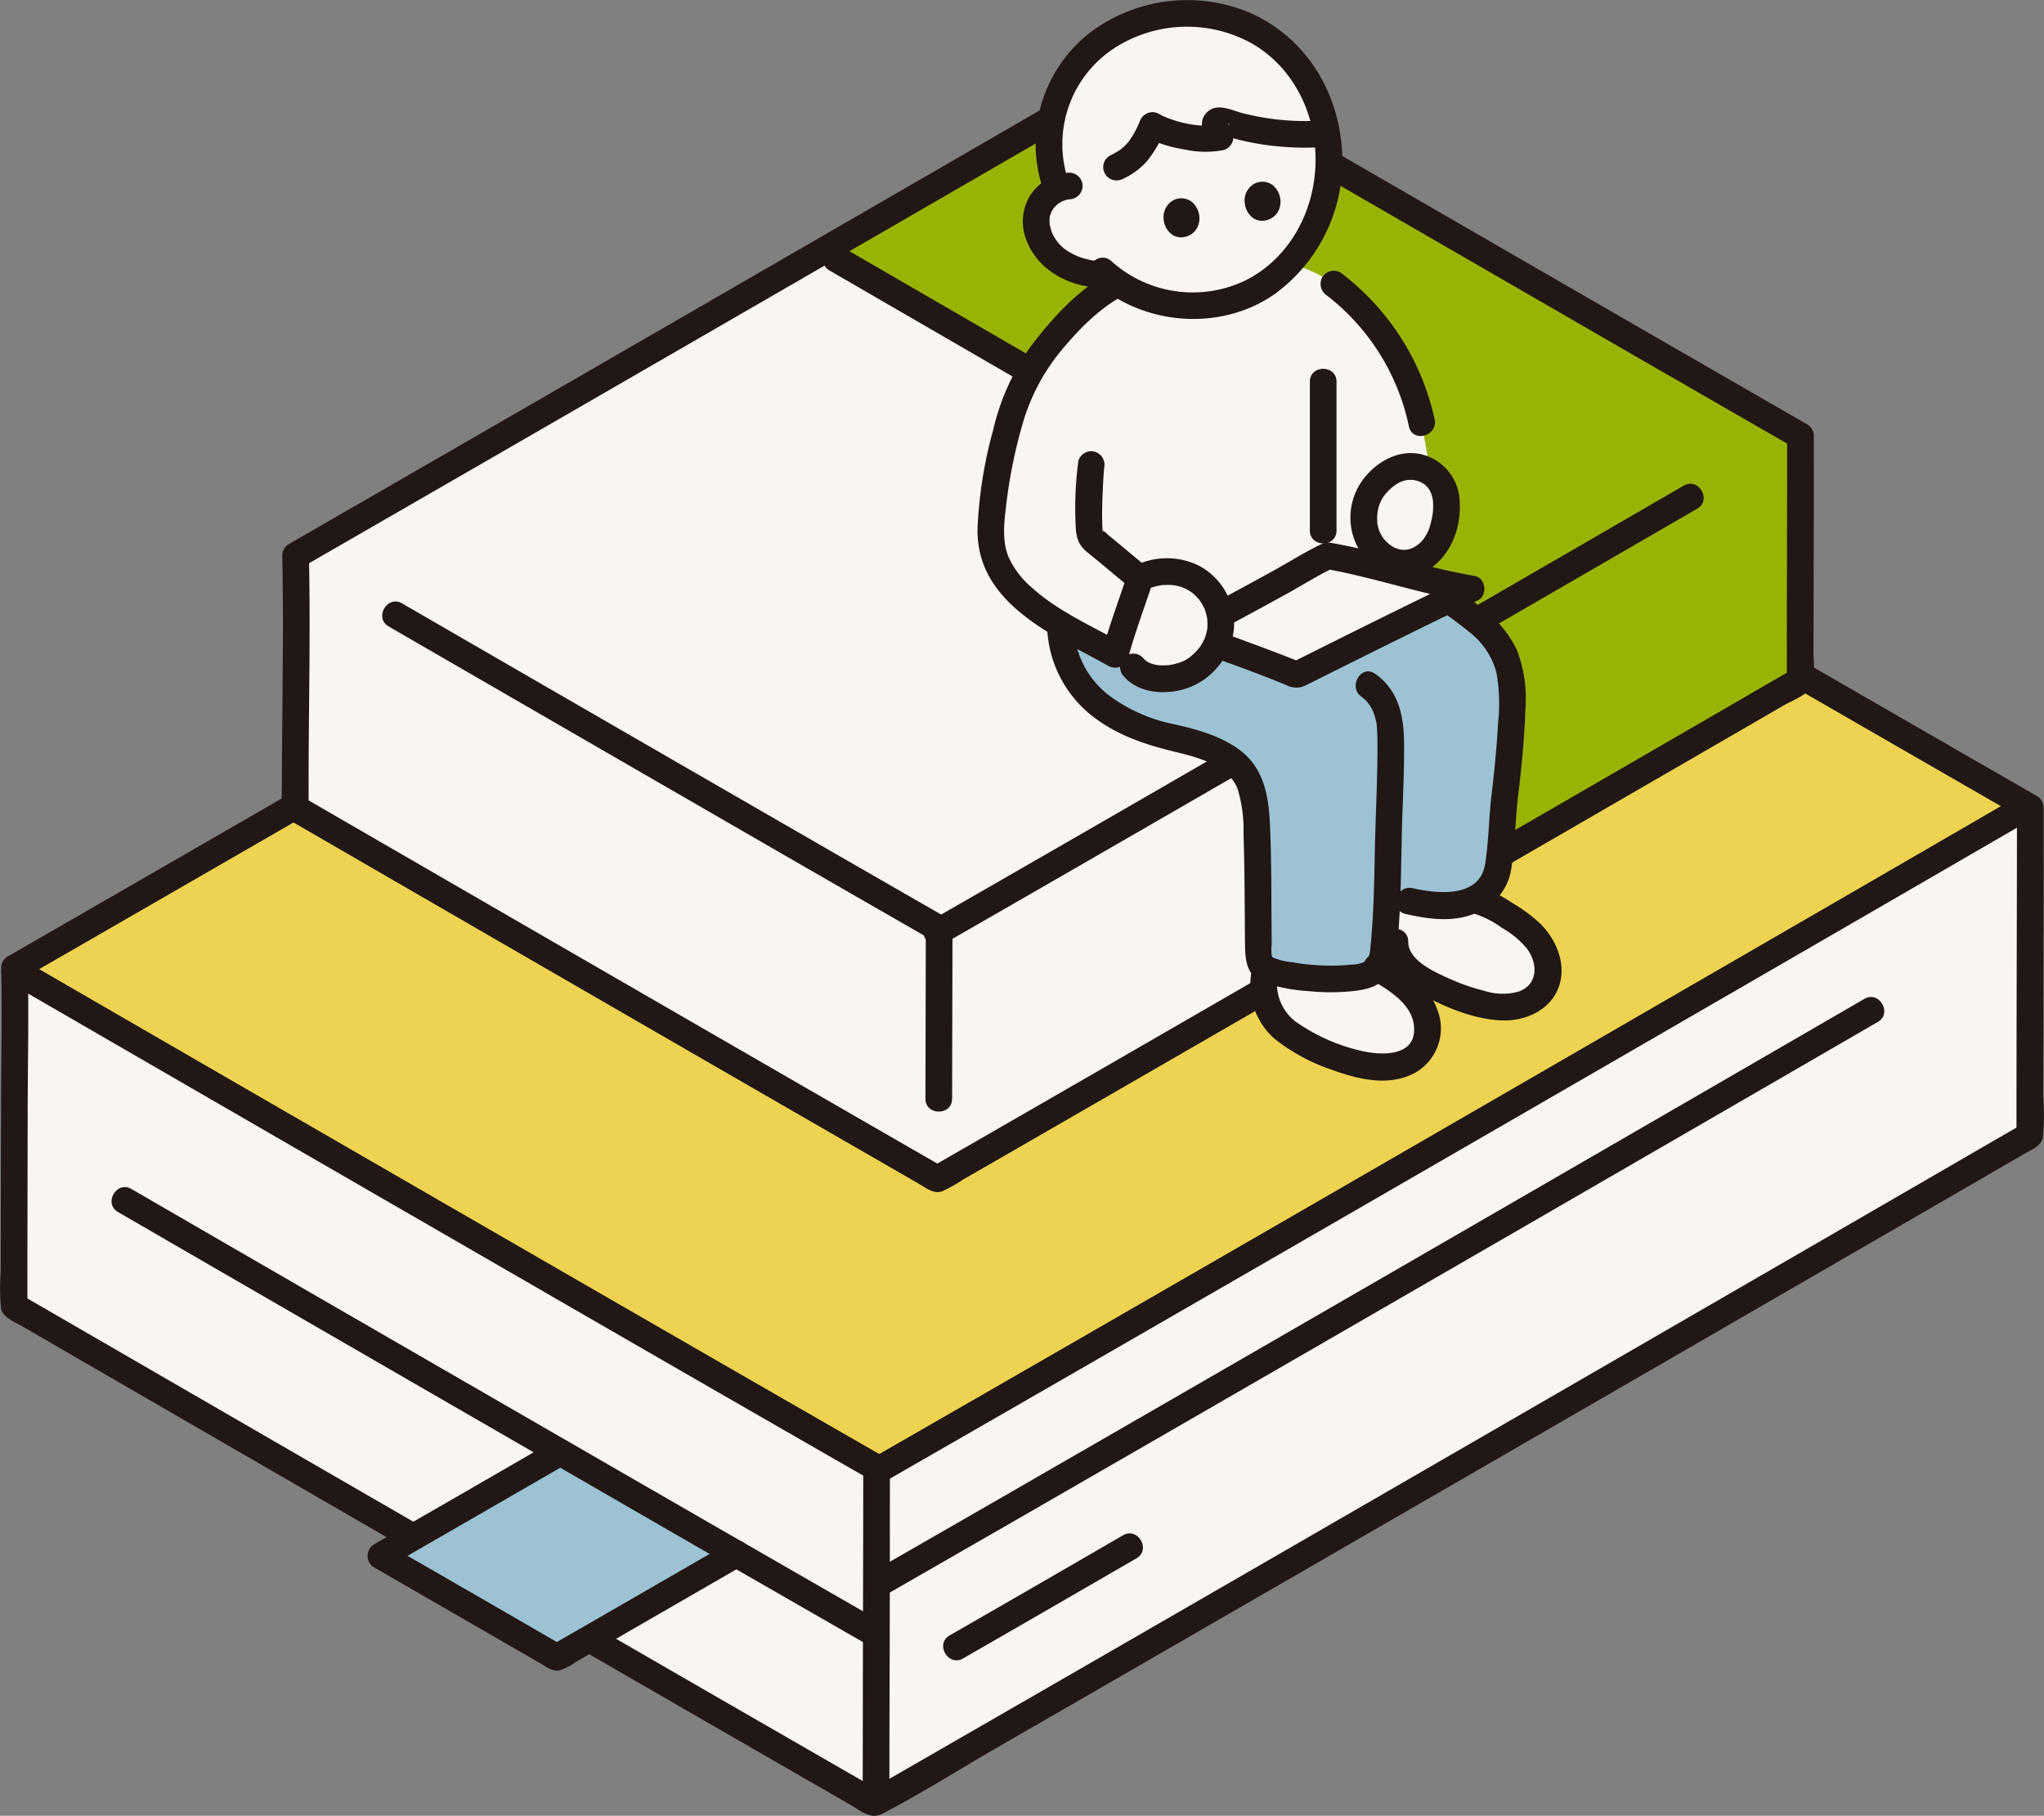 <svg width="367" height="326" fill="none" xmlns="http://www.w3.org/2000/svg"><rect width="100%" height="100%" fill="#808080" stroke="none"/><g clip-path="url('#clip0_2_431')"><path d="M2.523 228.255c.02-14.32.092-43.628.092-54.041 0 0 0-.146-.007-.428 64.534-37.157 161.707-93.365 205.841-118.931C245.82 76.49 321.031 119.985 364.543 145c0 12.148-.088 48.139-.081 58.817-39.69 23-143.624 83.126-207.521 119.896-45.359-26.096-119.524-68.991-154.424-89.207v-.55c0-1.394.002-3.344.006-5.701Z" fill="#F9F6F1"/><path d="M209.309 55.35c37.519 21.724 111.515 64.515 154.764 89.381-32.773 18.996-151.275 87.557-206.206 119.087-40.11-23.006-127.942-73.786-155.252-89.608 0 0 0-.146-.007-.428 64.534-37.156 161.707-93.365 205.841-118.93l.86.498Z" fill="#EDD351"/><path d="M.128 228.255c.014-9.666.032-19.332.055-28.998.017-8.485.216-16.992.03-25.475a2.399 2.399 0 0 1 1.185-2.068 58391.57 58391.57 0 0 0 85.445-49.295 125336.085 125336.085 0 0 0 120.398-69.637 2.416 2.416 0 0 1 2.417 0 66631.252 66631.252 0 0 0 56.912 32.925 84698.004 84698.004 0 0 0 66.689 38.512 31751.522 31751.522 0 0 0 32.491 18.713 2.419 2.419 0 0 1 1.185 2.068c0 13.841-.02 27.682-.062 41.522-.006 3.416-.011 6.833-.015 10.25a46.41 46.41 0 0 1-.047 7.363c-.276 1.634-2.063 2.284-3.353 3.034l-3.283 1.9-7.222 4.181a49234.57 49234.57 0 0 1-36.335 21.033 115440.365 115440.365 0 0 1-137.903 79.659c-6.765 3.898-13.434 8.156-20.372 11.732-2.046 1.055-3.968-.67-5.721-1.677l-5.028-2.893-10.584-6.098a40226.016 40226.016 0 0 1-47.13-27.2 73804.68 73804.68 0 0 1-86-49.746c-1.367-.792-3.431-1.518-3.712-3.242a41.055 41.055 0 0 1-.037-6.569c0-3.083 4.789-3.089 4.789 0v6.251l-1.186-2.069a70056.148 70056.148 0 0 0 54.734 31.672c22.11 12.781 44.224 25.554 66.341 38.319 11.114 6.411 22.23 12.816 33.35 19.215h-2.418a50261.094 50261.094 0 0 0 87.215-50.305c28.701-16.58 57.398-33.171 86.09-49.775 11.402-6.599 22.802-13.2 34.201-19.805l-1.186 2.069c-.009-15.953.049-31.905.072-47.859.006-3.652.009-7.304.01-10.957l1.186 2.07a31366.091 31366.091 0 0 1-61.301-35.336c-21.818-12.606-43.636-25.22-65.454-37.842a68732.336 68732.336 0 0 1-29.333-16.976h2.417a91189.388 91189.388 0 0 1-70.88 41.016c-29.591 17.112-59.19 34.211-88.795 51.298a60422.207 60422.207 0 0 1-46.168 26.617L5 173.782c.186 8.483-.013 16.99-.03 25.475l-.055 28.998c-.004 3.084-4.793 3.089-4.788 0Z" fill="#211715"/><path d="M159.785 263.657c0 16.565-.029 33.13-.087 49.694-.005 3.355-.009 6.706-.011 10.052 0 3.085-4.79 3.089-4.79 0 0-16.176.06-32.352.087-48.529.006-3.741.01-7.482.011-11.223 0-3.083 4.79-3.089 4.79 0v.006Z" fill="#211715"/><path d="M362.892 148.173a33564.14 33564.14 0 0 1-29.006 16.802 63532.742 63532.742 0 0 1-40.807 23.606 76820.174 76820.174 0 0 1-91.934 53.093 32095.62 32095.62 0 0 1-38.589 22.211l-3.958 2.277c-2.677 1.536-5.093-2.603-2.416-4.139a22202.875 22202.875 0 0 0 37.291-21.449 57278.685 57278.685 0 0 0 45.074-26.002 165517.333 165517.333 0 0 0 88.411-51.123 66675.386 66675.386 0 0 0 30.795-17.836l2.722-1.583c2.672-1.549 5.086 2.591 2.417 4.139v.004ZM157.363 281.779c10.728-6.157 21.45-12.326 32.165-18.506a49154.53 49154.53 0 0 0 39.205-22.618c13.476-7.78 26.949-15.565 40.42-23.356a63705.049 63705.049 0 0 0 36.479-21.101c8.912-5.159 17.825-10.319 26.736-15.481l2.377-1.378c2.672-1.548 5.086 2.592 2.417 4.139-8.388 4.862-16.778 9.721-25.17 14.577a142169.85 142169.85 0 0 1-35.587 20.588 107365.44 107365.44 0 0 1-40.21 23.236 56441.56 56441.56 0 0 1-39.676 22.896 21211.19 21211.19 0 0 1-33.311 19.172l-3.428 1.968c-2.678 1.537-5.093-2.603-2.417-4.139v.003ZM170.506 293.617a6822.512 6822.512 0 0 0 31.13-17.974c2.672-1.549 5.086 2.592 2.417 4.139-10.366 6.008-20.742 12-31.129 17.974-2.679 1.537-5.094-2.603-2.418-4.139Z" fill="#211715"/><path d="M68.368 279.333c5.529 3.178 23.46 13.546 31.616 18.244 7.869-4.523 21.827-12.574 32.25-18.593-9.849-5.67-20.682-11.913-31.64-18.244a18448.752 18448.752 0 0 1-32.226 18.593Z" fill="#9CC2D3"/><path d="M132.234 281.381h-.012l1.208-.327a12949.233 12949.233 0 0 1-30.068 17.344 9.619 9.619 0 0 1-3.06 1.533c-1.197.162-2.309-.735-3.3-1.306a5380.847 5380.847 0 0 1-5.663-3.268l-12.873-7.429c-3.768-2.174-7.536-4.348-11.306-6.521a2.411 2.411 0 0 1-1.165-2.069 2.424 2.424 0 0 1 1.165-2.07 10362.394 10362.394 0 0 0 32.225-18.593c2.675-1.545 5.088 2.595 2.417 4.139a24064.664 24064.664 0 0 1-32.225 18.593v-4.143a10235.256 10235.256 0 0 1 31.608 18.244h-2.416c5.268-3.031 10.537-6.066 15.805-9.107l8.86-5.11 4.396-2.54c1.23-.711 2.949-2.168 4.402-2.168 3.082 0 3.087 4.793 0 4.793l.002.005Z" fill="#211715"/><path d="M23.605 213.472a31403.177 31403.177 0 0 0 44.217 25.58 60277.783 60277.783 0 0 0 59.505 34.341 28508.045 28508.045 0 0 0 30.796 17.716c2.674 1.532.264 5.675-2.418 4.138a14199.073 14199.073 0 0 1-56.818-32.726 59178.694 59178.694 0 0 1-56.21-32.472c-7.164-4.145-14.326-8.292-21.489-12.44-2.666-1.545-.257-5.689 2.418-4.138l-.001.001ZM156.396 265.736a20396.138 20396.138 0 0 1-62.362-35.914A77793.17 77793.17 0 0 1 1.41 176.28c-2.666-1.546-.257-5.69 2.418-4.139a47624.775 47624.775 0 0 0 53.09 30.709 71300.492 71300.492 0 0 0 69.802 40.288 25777.214 25777.214 0 0 0 32.096 18.46c2.673 1.533.263 5.677-2.419 4.138Z" fill="#211715"/><path d="M53.011 140.41c.016-10.691.07-32.571.07-40.348 0 0 0-.109-.006-.318 48.176-27.741 120.724-69.704 153.671-88.79 27.897 16.155 84.05 48.627 116.534 67.303 0 9.068-.067 35.936-.061 43.908-29.632 17.171-107.224 62.058-154.93 89.51-33.864-19.483-89.232-51.505-115.286-66.598v-.411c.005-1.041.006-2.497.008-4.256Z" fill="#F9F6F1"/><path d="M208.838 12.165c28.531 16.52 82.749 47.867 114.442 66.092 0 9.068-.067 35.936-.061 43.908a69852.205 69852.205 0 0 1-59.47 34.415c.018-10.942.065-35.117.07-44.315a155149.24 155149.24 0 0 1-116.084-67.164 70416.749 70416.749 0 0 0 59.011-34.15l2.092 1.214Z" fill="#99B305"/><path d="M50.617 140.41c.02-13.54.359-27.126.063-40.666a2.398 2.398 0 0 1 1.187-2.07 49281.11 49281.11 0 0 0 63.774-36.786c21.077-12.177 42.149-24.359 63.217-36.547 8.891-5.153 17.785-10.305 26.68-15.456a2.42 2.42 0 0 1 2.417 0 64592.53 64592.53 0 0 0 92.21 53.293 30066.4 30066.4 0 0 0 24.323 14.01 2.41 2.41 0 0 1 1.186 2.069c0 10.453-.016 20.907-.048 31.363-.004 2.53-.008 5.061-.01 7.592 0 1.704.367 3.932-.089 5.591-.487 1.771-3.819 3.007-5.328 3.881l-5.507 3.193a79244.779 79244.779 0 0 1-60.558 35.032 69806.963 69806.963 0 0 1-69.497 40.12l-7.929 4.568-3.65 2.102a29.712 29.712 0 0 1-3.837 2.165c-1.581.611-3.058-.654-4.377-1.413l-3.983-2.293c-2.685-1.546-5.37-3.092-8.054-4.64a40803.278 40803.278 0 0 1-35.069-20.237 72292.97 72292.97 0 0 1-64.189-37.124c-1.307-.758-2.809-1.348-2.931-3.081-.109-1.539 0-3.124 0-4.666 0-3.084 4.79-3.089 4.79 0v4.666l-1.187-2.069a69040.41 69040.41 0 0 0 90.4 52.259 32619.36 32619.36 0 0 0 24.886 14.338h-2.418a38727.272 38727.272 0 0 0 65.03-37.505 90659.942 90659.942 0 0 0 64.204-37.123 61991.69 61991.69 0 0 0 25.686-14.88l-1.185 2.069c-.007-11.875.036-23.753.054-35.628 0-2.761.002-5.521.007-8.28l1.185 2.068a22973.828 22973.828 0 0 1-45.824-26.416 67711.38 67711.38 0 0 1-70.708-40.885h2.417a61517.054 61517.054 0 0 1-52.901 30.613 90504.298 90504.298 0 0 1-66.276 38.289c-11.494 6.63-22.992 13.26-34.494 19.891l1.185-2.07c.297 13.541-.043 27.122-.063 40.667-.005 3.079-4.794 3.085-4.79-.004Z" fill="#211715"/><path d="M171.022 166.84c0 10.141-.071 20.283-.073 30.423 0 3.085-4.789 3.09-4.789 0 0-10.14.072-20.282.073-30.423 0-3.085 4.789-3.089 4.789 0Z" fill="#211715"/><path d="M166.959 165.359a17902.614 17902.614 0 0 0 54.46-31.381 68608.197 68608.197 0 0 0 58.678-33.924c7.41-4.285 14.815-8.573 22.216-12.863 2.671-1.55 5.086 2.592 2.417 4.139a41288.683 41288.683 0 0 1-46.363 26.832 79703.558 79703.558 0 0 1-60.957 35.203 19790.617 19790.617 0 0 1-28.034 16.133c-2.678 1.536-5.093-2.603-2.417-4.139Z" fill="#211715"/><path d="M167.579 168.916a13139.324 13139.324 0 0 1-39.361-22.667 55944.153 55944.153 0 0 1-42.258-24.417c-5.393-3.115-10.784-6.236-16.175-9.362-2.667-1.544-.258-5.688 2.416-4.138 11.166 6.47 22.336 12.931 33.51 19.382a41573.048 41573.048 0 0 0 43.887 25.332c6.797 3.914 13.597 7.825 20.398 11.732 2.674 1.533.264 5.676-2.417 4.138ZM262.476 114.256a160112.397 160112.397 0 0 1-52.573-30.401 70019 70019 0 0 1-42.686-24.703L148.962 48.58c-2.666-1.545-.258-5.689 2.418-4.138a75474.599 75474.599 0 0 0 35.308 20.443 194688.312 194688.312 0 0 0 78.201 45.234c2.669 1.543.26 5.686-2.416 4.139l.003-.002Z" fill="#211715"/><path d="M266.219 112.245c-.015 13.592-.073 27.184-.074 40.775 0 3.085-4.789 3.089-4.789 0 0-13.591.058-27.183.074-40.775 0-3.084 4.789-3.089 4.789 0Z" fill="#211715"/><path d="M190.446 113.149a18.93 18.93 0 0 0 1.916 7.387c2.378 4.673 6.966 7.871 11.797 9.908 4.831 2.037 5.523 1.509 10.521 3.087 3.898 1.23 7.978 3.003 9.648 6.95a23.088 23.088 0 0 1 1.235 6.269c.359 8.085.294 16.495.395 24.816a2.727 2.727 0 0 0 1.879 2.624 38.462 38.462 0 0 0 17.547.936 3.493 3.493 0 0 0 1.556-1.046 4.736 4.736 0 0 0 1.317-2.194c.45-3.777.667-7.415.795-11.057 4.182.929 8.962 2.535 13.41 1.449 3.093-.756 5.992-3.115 6.465-6.266l.393-2.602c.691-12.724 1.382-11.122 2.071-23.845.233-4.282.419-8.796-1.535-12.612a21.333 21.333 0 0 0-6.788-7.073 82.672 82.672 0 0 0-17.318-9.716s-47.302 11.351-55.304 12.985Z" fill="#9CC2D3"/><path d="M200.121 117.413c-2.753-1.543-6.301-3.281-9.725-5.335-5.683-3.401-11.085-7.703-12.202-13.475-.382-2.498-.37-5.04.036-7.533 1.093-8.834 3.181-20.11 8.682-27.377 3.352-4.448 8.644-10.185 13.804-12.832 0 0 8.953-4.338 17.65-4.904 13.963-.912 21.108 5.045 21.108 5.045a42.25 42.25 0 0 1 15.804 24.924l2.435 14.034.881 5.061-58.473 22.392ZM256.094 186.568a8.817 8.817 0 0 0-1.711-7.212 21.754 21.754 0 0 0-6.514-5.25c-2.514 1.971-12.729 2.351-20.04.084a2.602 2.602 0 0 1-.698-.337l-.147 1.382c-.76 6.95 3.446 9.744 6.116 11.334a40.224 40.224 0 0 0 10.177 4.289c2.147.662 4.406.884 6.641.65a7.712 7.712 0 0 0 5.535-3.414c.283-.476.499-.99.641-1.526ZM277.481 171.508a9.577 9.577 0 0 0-1.369-2.554 23.093 23.093 0 0 0-7.054-5.528 11.842 11.842 0 0 0-4.559-1.894 9.82 9.82 0 0 1-2.045.752c-4.448 1.086-9.227-.519-13.41-1.449-.09 2.626-.229 5.248-.467 7.922l1.879.31c-.141 2.996 2.514 5.333 5.09 6.865a38.85 38.85 0 0 0 9.84 4.145 15.98 15.98 0 0 0 6.421.623 7.414 7.414 0 0 0 5.351-3.298 6.998 6.998 0 0 0 .323-5.894Z" fill="#F9F6F1"/><path d="M238.589 27.598a27.618 27.618 0 0 1-6.567 19.223 23.785 23.785 0 0 1-33.427 2.428 13.74 13.74 0 0 1-9.141-2.866 8.723 8.723 0 0 1-3.318-7.789 6.343 6.343 0 0 1 3.693-4.673 22.761 22.761 0 0 1-.578-14.622 22.744 22.744 0 0 1 8.442-11.948c10.653-7.573 25.711-6.53 34.464 3.433a26.916 26.916 0 0 1 6.432 16.814Z" fill="#F9F6F1"/><path d="M235.121 14.978a27.261 27.261 0 0 1 3.113 8.987 45.57 45.57 0 0 1-18.724-2.258 1.285 1.285 0 0 0-1.03.09c-.755.425.156 2.075.583 2.83-2.682.756-9.249-.48-12.152-2.076-1.612 3.926-3.26 5.971-6.423 7.453l-8.491 3.385a6.044 6.044 0 0 0-2.17.533 22.772 22.772 0 0 1-.574-14.623 22.752 22.752 0 0 1 8.444-11.949c10.649-7.572 25.707-6.53 34.46 3.434a24.572 24.572 0 0 1 2.964 4.194Z" fill="#F9F6F1"/><path d="M229.383 175.238a8.604 8.604 0 0 0 3.113 8.083 33.256 33.256 0 0 0 11.43 5.229c3.321.88 9.921 1.458 9.986-3.638.058-4.554-4.638-7.19-8.029-9.198-2.652-1.568-.239-5.713 2.417-4.139 4.008 2.37 8.032 5.033 9.728 9.586a9.165 9.165 0 0 1-4.088 11.52c-4.602 2.412-10.026 1.119-14.649-.56a34.224 34.224 0 0 1-10.436-5.613 12.83 12.83 0 0 1-4.26-11.264 2.464 2.464 0 0 1 2.395-2.396 2.415 2.415 0 0 1 2.394 2.396l-.001-.006Z" fill="#211715"/><path d="M265.454 159.263a19.192 19.192 0 0 1 5.923 2.756 28.727 28.727 0 0 1 5.005 3.651c2.947 2.813 4.886 7.202 3.581 11.264-1.378 4.297-5.884 6.383-10.146 6.27-4.596-.119-9.308-1.955-13.353-4.027-3.981-2.037-8.44-5.131-8.407-10.112.021-3.083 4.811-3.09 4.79 0-.024 3.52 5.167 5.643 7.789 6.818a35.219 35.219 0 0 0 5.867 2.007c2.024.663 4.201.701 6.247.109 3.461-1.299 3.374-5.066 1.404-7.691a15.972 15.972 0 0 0-4.458-3.702 17.477 17.477 0 0 0-5.516-2.721c-3.017-.616-1.74-5.236 1.274-4.622Z" fill="#211715"/><path d="M246.387 97.848A84.357 84.357 0 0 1 265.47 108.7a20.928 20.928 0 0 1 6.878 7.974 24.221 24.221 0 0 1 1.542 10.563c-.173 5.171-.67 10.305-1.29 15.437-.561 4.638-.533 9.364-1.364 13.959a10.277 10.277 0 0 1-6.273 7.309c-4.023 1.729-8.454 1.086-12.591.15-3.005-.679-1.733-5.301 1.273-4.622 4.47 1.012 12.013 1.798 13.006-4.331.656-4.044.651-8.216 1.144-12.327.517-4.313.942-8.609 1.182-12.947a31.964 31.964 0 0 0-.309-9.165 13.688 13.688 0 0 0-4.937-7.293 71.662 71.662 0 0 0-18.615-10.936 2.474 2.474 0 0 1-1.677-2.948 2.413 2.413 0 0 1 2.946-1.678l.002.004Z" fill="#211715"/><path d="M246.884 120.958c4.103 2.854 5.133 7.329 5.207 12.034.075 4.772-.178 9.541-.327 14.309-.195 6.255-.167 12.518-.586 18.765-.194 2.892.019 6.428-1.818 8.826-1.76 2.301-3.92 2.784-6.651 3.071a39.173 39.173 0 0 1-7.882-.027 30.462 30.462 0 0 1-8-1.574c-3.125-1.218-3.261-4.216-3.289-7.116-.032-3.294-.044-6.59-.077-9.883a413.61 413.61 0 0 0-.188-9.773 25.323 25.323 0 0 0-1.04-7.887c-1.598-4.332-7.272-5.759-11.267-6.724-5.179-1.25-10.165-2.875-14.477-6.143a21.158 21.158 0 0 1-8.484-16.758c-.12-3.084 4.669-3.079 4.789 0a16.205 16.205 0 0 0 6.237 12.708 29.063 29.063 0 0 0 11.567 5.198c4.268.949 8.802 2.157 12.296 4.913 3.88 3.055 4.838 7.725 5.086 12.43.315 5.94.278 11.905.318 17.854.01 1.455.022 2.91.035 4.364a7.76 7.76 0 0 0 .023 2.037c.135.385.079.24.332.38 1.098.435 2.253.708 3.429.813 1.215.219 2.441.374 3.673.462 2.304.192 4.621.173 6.923-.055a5.744 5.744 0 0 0 2.194-.455c1.115-.664 1.085-1.95 1.198-3.067.548-5.641.635-11.311.748-16.975.108-5.38.382-10.757.454-16.138.026-2.026.06-4.068-.096-6.091a20.787 20.787 0 0 0-.043-.502c-.049-.479.031.146-.013-.079a11.05 11.05 0 0 0-.519-1.874 6.246 6.246 0 0 0-2.155-2.893c-2.514-1.748-.12-5.905 2.416-4.138l-.013-.012ZM240.686 48.933a45.031 45.031 0 0 1 16.902 26.35c.64 3.008-3.975 4.294-4.618 1.275a40.074 40.074 0 0 0-14.7-23.486 2.474 2.474 0 0 1-.86-3.28 2.407 2.407 0 0 1 3.276-.859Z" fill="#211715"/><path d="M255.374 100.153c2.663-1.662 3.77-4.469 4.205-7.449.487-3.342-.084-7.595-4.94-8.81a6.92 6.92 0 0 0-5.06.946 9.49 9.49 0 0 0-4.659 9.206c.329 3.954 4.06 7.591 7.99 7.017a6.34 6.34 0 0 0 2.464-.91Z" fill="#F9F6F1"/><path d="M254.166 98.084a5.79 5.79 0 0 0 1.437-1.307c-.215.267.097-.145.141-.212.113-.172.221-.347.323-.526.082-.143.16-.29.24-.436 0 0 .295-.675.161-.337.27-.71.478-1.44.621-2.186.043-.21.083-.42.119-.631.028-.163.091-.743.023-.1.031-.303.062-.606.078-.91.023-.56.011-1.12-.037-1.678-.034-.45 0 0 .012.08-.031-.153-.055-.306-.089-.46-.075-.337-.183-.655-.29-.984.175.54-.103-.199-.192-.359-.09-.16-.576-.764-.222-.371a8.787 8.787 0 0 0-.62-.628c-.278-.252.467.268-.086-.064-.186-.111-.359-.231-.556-.334a5.345 5.345 0 0 0-.406-.2c.344.15-.033 0-.091-.022a9.69 9.69 0 0 0-1.086-.289c.536.091-.221.016-.419.02a6.486 6.486 0 0 0-.591.035c-.169.016-.162.016.02 0a5.71 5.71 0 0 0-.376.08 4.886 4.886 0 0 0-1.915.93c-.028.019-.36.269-.12.076a10.62 10.62 0 0 0-1.311 1.23 6.413 6.413 0 0 0-1.516 3.034c.008-.04-.134.704-.081.37.052-.335-.041.435-.037.39a11.342 11.342 0 0 0 .012 1.747c-.009-.105-.088-.407.011.085.083.398.19.79.321 1.175.24.719-.103-.181.094.214.109.22.224.435.349.645.145.293.337.56.568.792.269.301.562.582.874.839-.26-.212.048.033.091.06.202.13.401.26.611.377.53.288 1.117.455 1.719.49.786.025 1.561-.2 2.212-.64a2.396 2.396 0 1 1 2.418 4.138c-4.43 2.636-9.579.846-12.363-3.227a11.407 11.407 0 0 1 .046-12.214c2.372-3.65 6.825-6.364 11.255-5.132a8.97 8.97 0 0 1 6.567 8.485c.296 4.595-1.573 9.54-5.508 12.088a2.393 2.393 0 0 1-3.276-.86 2.397 2.397 0 0 1 .859-3.279l.006.006ZM239.974 68.532v26.712c0 3.085-4.789 3.09-4.789 0V68.532c0-3.085 4.789-3.09 4.789 0Z" fill="#211715"/><path d="M238.411 99.788c7.364 1.25 14.881 4.126 25.742 5.929-6.694 3.235-19.284 9.431-31.323 15.457-10.461-4.263-13.438-5.006-19.985-7.517 10.953-5.656 25.544-13.873 25.566-13.869Z" fill="#F9F6F1"/><path d="M239.047 97.478c8.682 1.505 17.037 4.46 25.741 5.928 1.993.336 2.36 3.516.571 4.379a2082.854 2082.854 0 0 0-21.16 10.396c-2.114 1.049-4.226 2.1-6.335 3.153-1.107.552-2.207 1.118-3.318 1.658a3.777 3.777 0 0 1-3.686-.044 299.008 299.008 0 0 0-9.976-3.82c-2.895-1.044-5.801-2.058-8.676-3.158-1.771-.677-2.56-3.355-.572-4.379 5.673-2.935 11.287-5.982 16.882-9.06 2.883-1.585 5.718-3.382 8.682-4.812 2.765-1.333 5.197 2.799 2.418 4.138-2.965 1.431-5.8 3.227-8.683 4.813-5.596 3.078-11.21 6.124-16.882 9.06l-.572-4.381c6.651 2.545 13.383 4.833 19.984 7.518l-1.845.239c10.416-5.212 20.833-10.399 31.322-15.457l.572 4.379c-8.704-1.467-17.057-4.422-25.741-5.927a2.418 2.418 0 0 1-1.677-2.948 2.452 2.452 0 0 1 2.951-1.675Z" fill="#211715"/><path d="M219.128 110.887c-.706-5.727-6.695-10.503-14.385-7.189-1.161 3.573-3.179 8.975-4.419 13.49 1.69 1.369 3.152 2.558 3.152 2.558 2.475 2.989 7.938 2.451 10.91.641a9.891 9.891 0 0 0 4.742-9.5Z" fill="#F9F6F1"/><path d="M205.572 100.841a13.008 13.008 0 0 1 9.71.728 11.894 11.894 0 0 1 5.584 6.417c2.37 6.231-1.378 13.248-7.479 15.483-3.731 1.368-8.836 1.168-11.604-2.037a2.459 2.459 0 0 1 0-3.39 2.416 2.416 0 0 1 3.386 0c.12.133.24.255.359.386.079.089.442.377.07.095.253.181.519.344.796.486.12.062.538.198.102.052.135.045.267.093.403.134.346.104.698.184 1.054.24-.479-.076 0 0 .128 0 .186.007.37.022.556.026.336 0 .67-.018 1.007-.031.119 0 .609-.061.142 0 .147-.019.295-.046.441-.072.397-.073.79-.167 1.178-.279.309-.09.609-.197.91-.308-.461.17.316-.154.445-.222.274-.151.539-.317.794-.5.583-.405-.193.168.127-.097a11.396 11.396 0 0 0 1.42-1.373s.41-.503.187-.216c-.224.288.154-.219.156-.224a9.313 9.313 0 0 0 .712-1.203c.068-.135.13-.273.192-.409-.032.071-.172.479-.038.075.091-.28.192-.554.268-.839.06-.223.108-.448.155-.674.008-.044.09-.6.037-.19-.052.397.012-.195.017-.273.022-.531.012-1.064-.033-1.594.031.538.013.082-.039-.185a9.38 9.38 0 0 0-.24-.965c-.064-.211-.148-.416-.218-.625-.167-.51.197.321.015.039-.072-.112-.12-.253-.181-.371a9.16 9.16 0 0 0-.366-.649c-.085-.139-.657-.916-.24-.399a10.07 10.07 0 0 0-1.016-1.1c-.09-.083-.666-.556-.4-.352.312.24-.138-.092-.167-.111-.142-.094-.282-.188-.428-.277a8.794 8.794 0 0 0-.752-.411c-.03-.014-.551-.24-.189-.092.341.141-.218-.075-.288-.099a9.309 9.309 0 0 0-.943-.27c-.211-.048-1.043-.155-.449-.101a15.144 15.144 0 0 0-2.13-.02c-.103 0-.47.055.027-.015-.208.031-.415.066-.621.107-.43.086-.853.198-1.273.323a2.383 2.383 0 0 1-1.819-.226 2.399 2.399 0 0 1 .547-4.395l-.012.003Z" fill="#211715"/><path d="M198.239 84.032c.091-.64.036-.278 0 .095-.026.314-.051.628-.074.942-.063.896-.111 1.797-.153 2.693-.09 1.968-.156 3.941-.109 5.91.008.386.021.77.046 1.155.015.224.029 1.079.027.436 0 .635.217 0-.089-.051.337.062.981.751 1.332 1.035 2.407 1.945 4.747 3.972 7.159 5.911a2.333 2.333 0 0 1 .616 2.332c-1.496 4.54-3.187 9.017-4.449 13.631a2.422 2.422 0 0 1-3.518 1.438c-9.929-5.559-23.805-11.223-23.51-24.709a78.389 78.389 0 0 1 2.775-17.535 42.397 42.397 0 0 1 6.801-15.163c3.927-5.152 8.61-10.294 14.408-13.356 2.725-1.438 5.149 2.698 2.417 4.14-4.626 2.441-8.4 6.375-11.687 10.383a36.525 36.525 0 0 0-6.679 12.97 89.82 89.82 0 0 0-2.968 15.074c-.342 2.854-.613 5.93.505 8.655a15.726 15.726 0 0 0 4.184 5.477c4.706 4.271 10.683 6.852 16.171 9.925l-3.517 1.438c1.262-4.614 2.953-9.091 4.449-13.631l.616 2.331c-2.58-2.073-5.074-4.252-7.662-6.315-1.796-1.427-2.113-2.82-2.201-5.02a64.403 64.403 0 0 1 .486-11.454 2.41 2.41 0 0 1 2.946-1.677 2.457 2.457 0 0 1 1.676 2.947l.002-.007Z" fill="#211715"/><path d="M187.146 33.551a25.361 25.361 0 0 1-.101-15.09 25.34 25.34 0 0 1 8.49-12.47 29.015 29.015 0 0 1 28.269-3.954c9.818 4.031 15.974 13.205 17.042 23.64a29.517 29.517 0 0 1-11.987 27.126c-9.801 6.85-23.974 5.644-32.642-2.486-2.255-2.114 1.137-5.498 3.386-3.39a21.796 21.796 0 0 0 23.996 3.43c8.06-4.029 12.561-12.685 12.61-21.522.047-8.495-3.992-16.761-11.474-21.054a24.048 24.048 0 0 0-23.491.155 20.587 20.587 0 0 0-9.093 10.471 20.604 20.604 0 0 0-.39 13.868c.948 2.942-3.674 4.202-4.618 1.274l.003.002Z" fill="#211715"/><path d="M191.993 35.79c-.564.04.262-.105-.239.027-.214.055-.429.1-.64.168-.12.04-.61.273-.248.088-.197.101-.394.203-.582.32-.086.053-.555.393-.239.14-.173.14-.337.29-.493.447a5.489 5.489 0 0 0-.446.495c.28-.36-.086.16-.135.24-.116.19-.22.386-.311.588.19-.426-.042.167-.07.264a4.95 4.95 0 0 0-.147.659c.068-.472.007.19 0 .29 0 .24.011.467.024.702.029.536-.081-.183.05.295.107.39.315 1.145.385 1.307a8.177 8.177 0 0 0 1.273 1.962 7.045 7.045 0 0 0 2.077 1.603 9.544 9.544 0 0 0 2.571 1.06 13.8 13.8 0 0 0 1.527.34c.17.026.17.026 0 0a14.359 14.359 0 0 0 1.261.083 2.393 2.393 0 0 1 2.394 2.396 2.397 2.397 0 0 1-2.394 2.396c-5.713-.14-11.485-3.235-13.426-8.843a8.933 8.933 0 0 1-.487-3.996 8.931 8.931 0 0 1 1.314-3.804 9.057 9.057 0 0 1 6.976-4.02 2.409 2.409 0 0 1 2.395 2.396 2.456 2.456 0 0 1-2.395 2.396h.005ZM223.484 36.317a3.792 3.792 0 0 0 1.545 2.854c.642.412 1.42.56 2.168.41a3.302 3.302 0 0 0 2.386-1.798 3.872 3.872 0 0 0-.958-4.45 3.058 3.058 0 0 0-4.159.229 3.408 3.408 0 0 0-.982 2.755ZM208.926 39.292a3.792 3.792 0 0 0 1.545 2.854c.642.413 1.42.56 2.169.411a3.298 3.298 0 0 0 2.385-1.797 3.874 3.874 0 0 0-.957-4.452 3.058 3.058 0 0 0-4.159.23 3.42 3.42 0 0 0-.983 2.754ZM209.216 23.192A20.87 20.87 0 0 1 206 28.858a12.738 12.738 0 0 1-4.31 3.22 2.574 2.574 0 0 1-1.845.239 2.39 2.39 0 0 1-1.739-2 2.396 2.396 0 0 1 1.168-2.381 12.54 12.54 0 0 0 2.291-1.375l-.479.375a10.517 10.517 0 0 0 1.848-1.867l-.374.485a18.002 18.002 0 0 0 2.14-3.87l-.24.572a24.2 24.2 0 0 0 .143-.341 2.632 2.632 0 0 1 1.1-1.438 2.396 2.396 0 0 1 3.277.86 2.304 2.304 0 0 1 .24 1.847l-.004.008Z" fill="#211715"/><path d="M208.119 20.49c2.734 1.438 7.408 2.558 10.307 1.833l-1.437 3.52c-.922-1.648-1.928-3.94-.387-5.571 1.778-1.884 4.31-.557 6.346 0a45.201 45.201 0 0 0 14.505 1.355c3.079-.171 3.07 4.622 0 4.793-3.244.193-6.498.08-9.721-.335a46.196 46.196 0 0 1-4.517-.81c-.774-.179-1.541-.378-2.303-.598-.427-.12-.851-.258-1.273-.396-.17-.053-.34-.11-.509-.169-.336-.12-.339-.12-.012 0l1.056-.615-.179.161.616-1.057c.239-.572-.209-.522.064-.041.16.282.297.578.457.862a2.421 2.421 0 0 1 .133 2.109 2.42 2.42 0 0 1-1.57 1.412 17.374 17.374 0 0 1-7.064-.12 23.121 23.121 0 0 1-6.937-2.198c-2.728-1.438-.31-5.578 2.417-4.139l.008.004Z" fill="#211715"/></g><defs><clipPath id="clip0_2_431"><path fill="#fff" transform="matrix(-1 0 0 1 367 0)" d="M0 0h367v326H0z"/></clipPath></defs></svg>